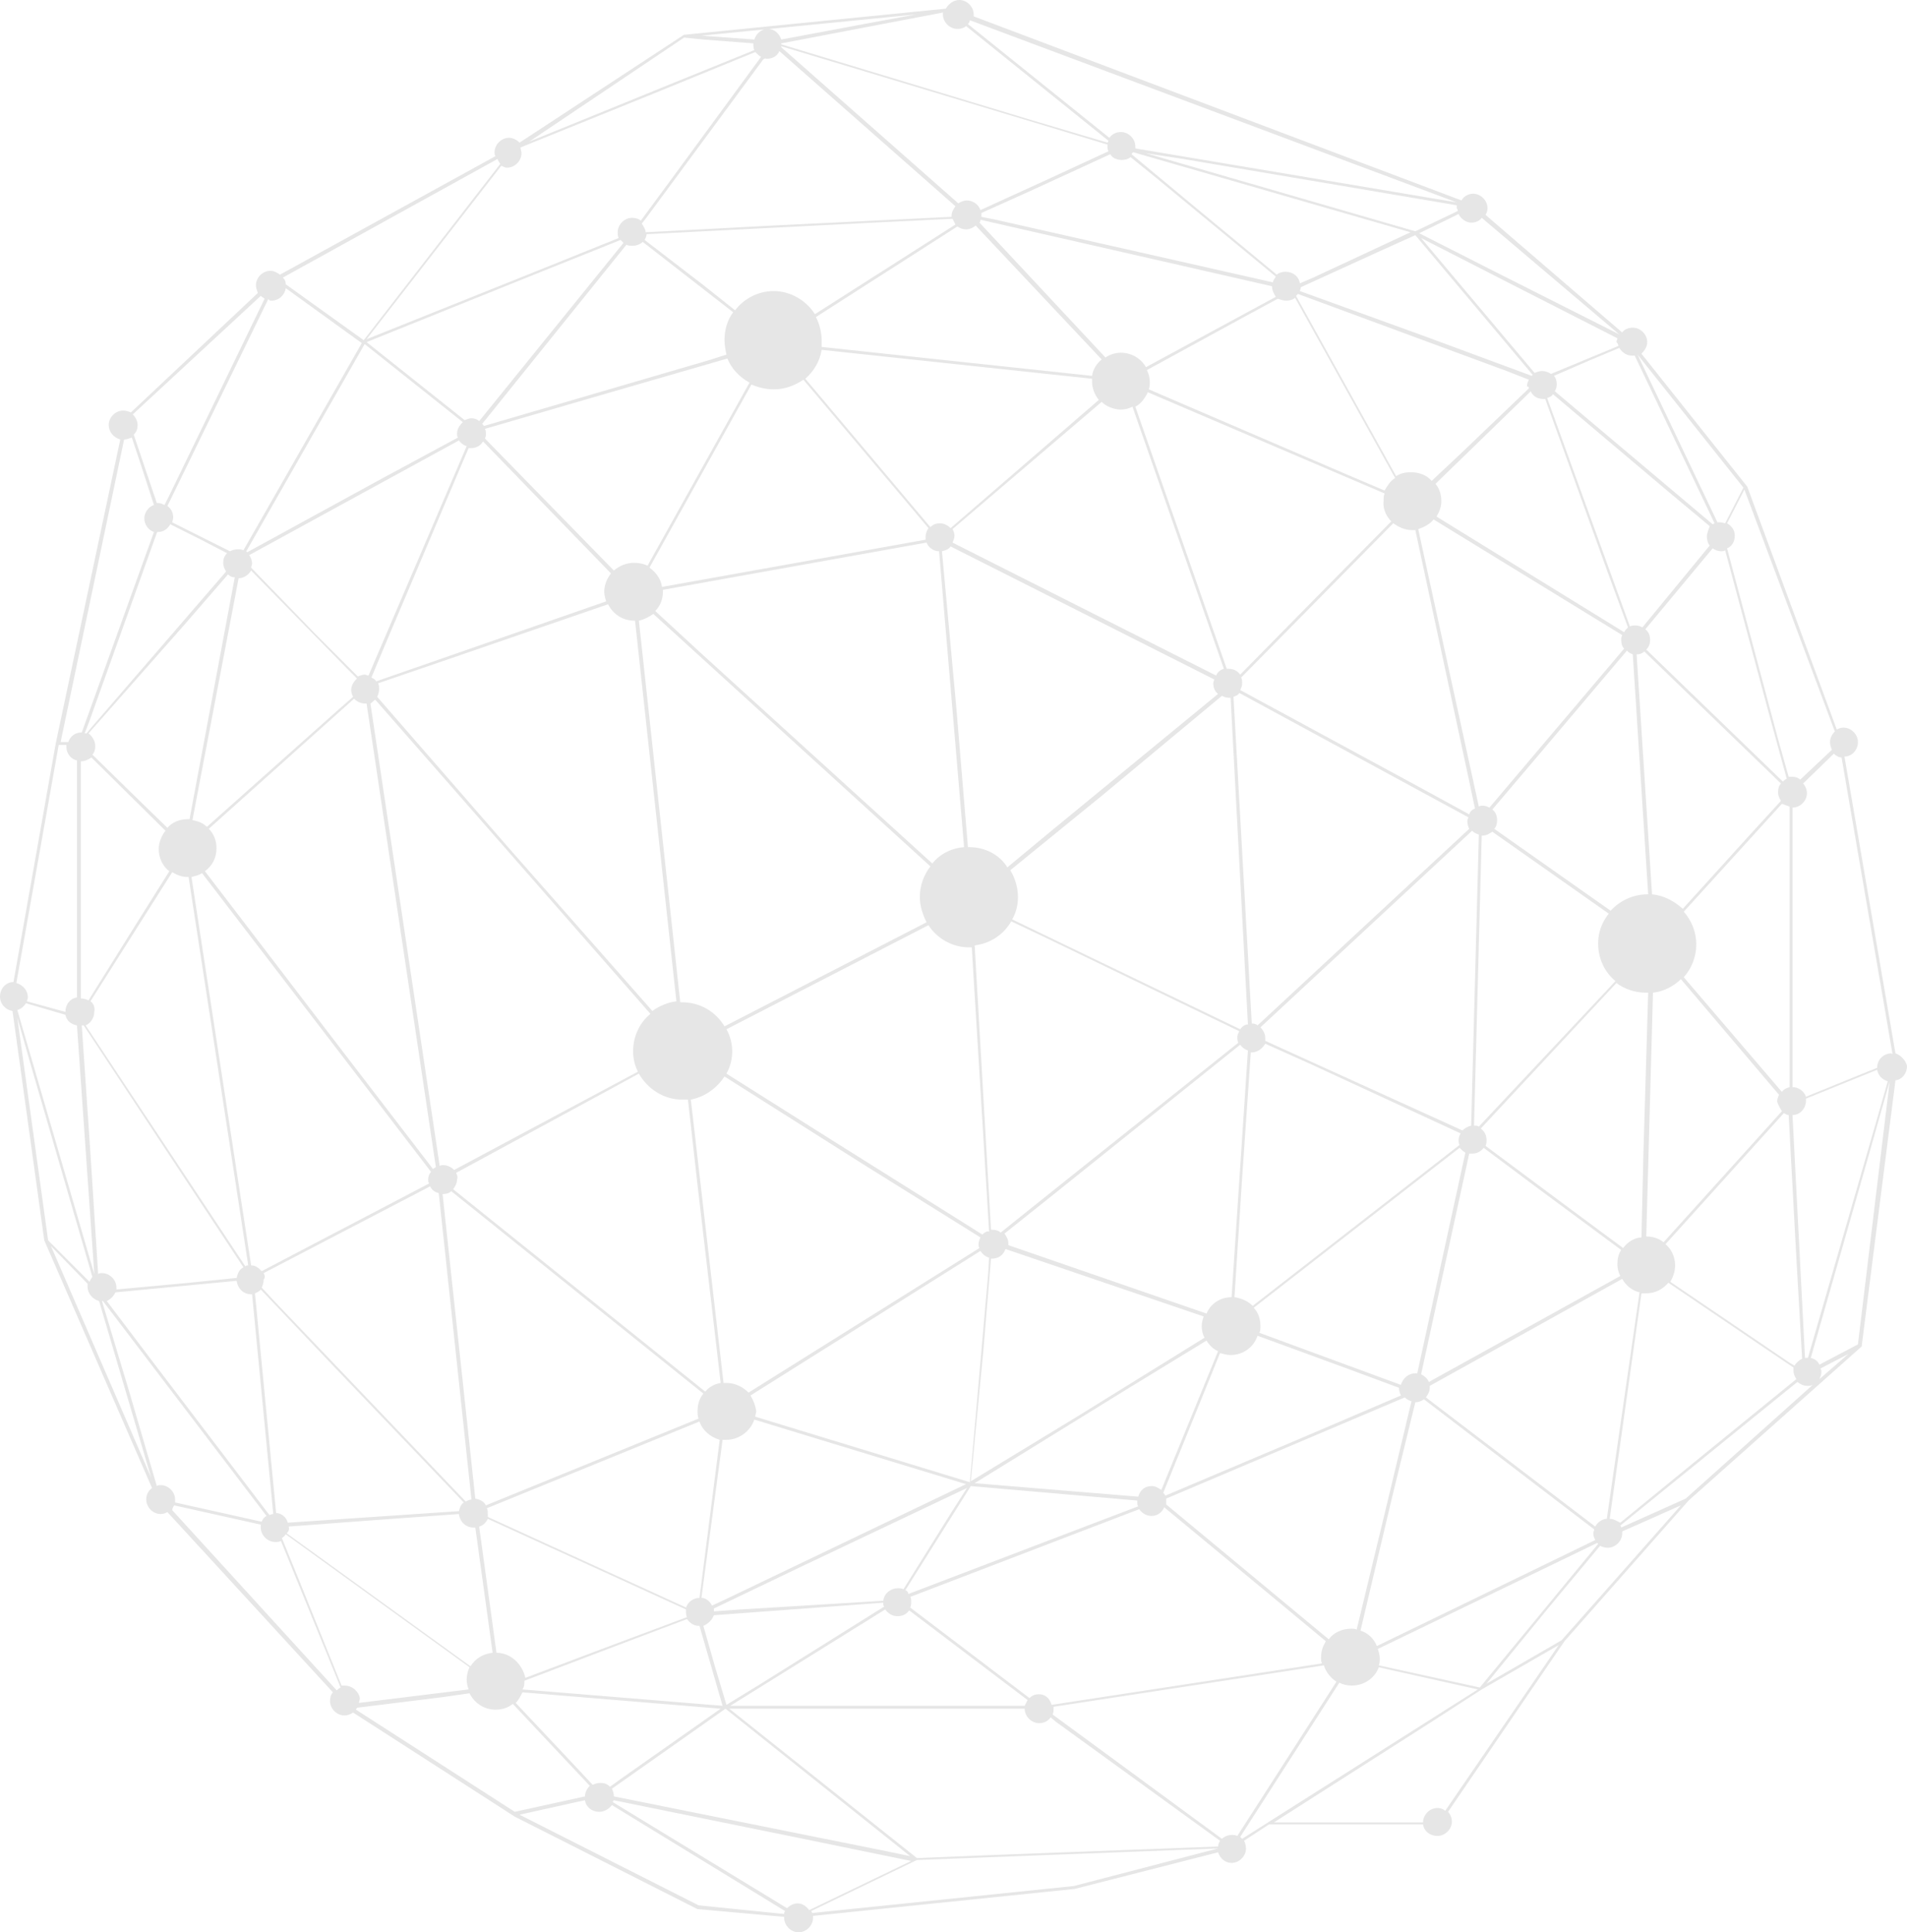 <svg width="386" height="391" viewBox="0 0 386 391" fill="none" xmlns="http://www.w3.org/2000/svg">
<path d="M383.663 213.149L373.341 153.085C374.899 153.085 376.068 151.72 376.068 150.16C376.068 148.6 374.704 147.234 373.146 147.234C372.562 147.234 372.173 147.429 371.783 147.624L353.671 98.481L332.248 71.57C332.832 70.984 333.417 70.204 333.417 69.229C333.417 67.669 332.053 66.304 330.495 66.304C329.522 66.304 328.743 66.694 328.353 67.279L300.698 43.488C300.893 43.098 301.088 42.708 301.088 42.123C301.088 40.563 299.725 39.197 298.167 39.197C297.193 39.197 296.219 39.782 295.829 40.563L197.09 3.315C197.09 3.12 197.09 3.12 197.09 2.925C197.09 1.365 195.727 0 194.169 0C193 0 192.026 0.78 191.442 1.755L138.664 7.02C138.664 7.02 138.664 7.02 138.469 7.02L105.166 28.862C104.582 28.277 103.803 27.887 103.024 27.887C101.466 27.887 100.103 29.252 100.103 30.812C100.103 31.007 100.103 31.397 100.298 31.592L56.673 55.578C56.089 55.188 55.505 54.798 54.725 54.798C53.167 54.798 51.804 56.164 51.804 57.724C51.804 58.309 51.999 58.699 52.194 59.284L26.486 83.465C26.097 83.27 25.513 83.075 24.928 83.075C23.37 83.075 22.007 84.44 22.007 86.001C22.007 87.366 22.981 88.536 24.344 88.926L11.296 150.355L2.727 198.718C1.169 198.718 0 200.083 0 201.643C0 203.203 1.169 204.373 2.532 204.568L8.959 250.981L30.771 301.099C29.992 301.684 29.602 302.464 29.602 303.439C29.602 304.999 30.966 306.365 32.524 306.365C33.108 306.365 33.498 306.17 33.887 305.975L67.385 342.442C66.995 342.832 66.8 343.417 66.8 344.197C66.8 345.757 68.163 347.122 69.722 347.122C70.306 347.122 70.89 346.927 71.474 346.537L104.193 367.598L141.196 386.32C141.196 386.32 141.196 386.32 141.391 386.32L158.723 387.88V388.075C158.723 389.635 160.087 391 161.645 391C163.203 391 164.566 389.635 164.566 388.075C164.566 387.88 164.566 387.88 164.566 387.685L217.539 382.224L246.557 374.814C246.947 375.984 247.92 376.959 249.284 376.959C250.842 376.959 252.205 375.594 252.205 374.034C252.205 373.449 252.01 372.864 251.815 372.474L256.879 369.159H288.039C288.234 370.524 289.403 371.499 290.961 371.499C292.519 371.499 293.882 370.134 293.882 368.574C293.882 367.793 293.492 367.013 293.103 366.623L316.668 332.106L341.791 303.634L376.847 272.432C376.847 272.432 376.847 272.432 376.847 272.237L383.663 218.609C385.026 218.414 386 217.244 386 215.684C385.805 214.709 384.831 213.539 383.663 213.149ZM161.45 385.15C160.671 385.15 159.892 385.54 159.308 386.125L124.058 364.673C124.058 364.478 124.057 364.478 124.252 364.283L160.671 371.694L184.431 376.569L163.787 386.515C163.203 385.735 162.424 385.15 161.45 385.15ZM69.722 341.077C69.527 341.077 69.332 341.077 69.137 341.077L60.958 320.796L57.062 311.24C57.257 311.045 57.647 310.85 57.842 310.46L95.039 337.372C94.65 338.152 94.455 339.127 94.455 339.907C94.455 340.492 94.65 341.272 94.845 341.857L72.643 344.587C72.643 344.392 72.838 344.002 72.838 343.612C72.643 342.442 71.474 341.077 69.722 341.077ZM19.086 257.806L3.506 204.373C4.285 204.178 4.869 203.593 5.258 203.008L13.243 205.348C13.438 206.518 14.412 207.298 15.58 207.493L19.086 257.806ZM54.92 60.844C56.478 60.844 57.647 59.674 57.842 58.309L73.227 69.424L49.272 111.352C48.883 111.157 48.493 111.157 48.104 111.157C47.52 111.157 46.935 111.352 46.546 111.547L40.703 108.622L34.861 105.697C34.861 105.502 35.056 105.112 35.056 104.722C35.056 103.747 34.666 102.967 33.887 102.382L38.366 93.216L54.336 60.454C54.336 60.649 54.531 60.844 54.92 60.844ZM224.16 29.252V29.447C224.16 29.837 224.16 30.227 224.355 30.617L211.696 36.467L198.453 42.513C198.064 41.343 196.895 40.563 195.727 40.563C195.142 40.563 194.558 40.758 193.974 41.148L158.139 9.556C158.139 9.556 158.139 9.556 158.139 9.361L224.16 29.252ZM330.301 71.96C330.495 71.96 330.69 71.96 330.885 71.96L347.049 105.892C346.855 105.892 346.855 106.087 346.66 106.087L314.72 79.175C314.915 78.785 315.11 78.395 315.11 77.81C315.11 77.03 314.915 76.445 314.526 76.055L321.732 72.935L327.769 70.4C328.353 71.375 329.327 71.96 330.301 71.96ZM362.24 163.225V219.974C361.656 220.169 361.072 220.364 360.682 220.949L340.817 197.743C342.375 195.988 343.349 193.647 343.349 191.112C343.349 188.577 342.375 186.237 340.817 184.482L360.682 162.64C361.266 162.835 361.656 163.03 362.24 163.225ZM363.214 276.333L362.24 275.748L338.091 259.367C338.675 258.392 339.065 257.221 339.065 256.051C339.065 254.296 338.286 252.736 337.117 251.761L361.072 225.239C361.461 225.434 361.656 225.629 362.045 225.629L363.603 254.491L364.772 274.968C364.188 275.163 363.603 275.748 363.214 276.333ZM325.237 307.34C324.263 307.34 323.29 308.12 322.9 308.9L288.624 282.768C289.013 282.183 289.403 281.598 289.403 280.818C289.403 280.623 289.403 280.623 289.403 280.428L302.062 273.407L328.353 258.782C329.132 260.147 330.301 261.122 331.859 261.512L325.237 307.34ZM124.252 363.503C124.252 362.918 124.058 362.333 123.863 361.943L146.844 345.757L184.236 375.594L178.588 374.424L124.252 363.503ZM55.894 306.17L51.609 261.707C51.999 261.512 52.583 261.317 52.778 260.927L67.969 276.918L93.871 304.024C93.287 304.414 93.092 304.999 92.897 305.78L58.231 308.12C58.036 307.145 57.063 306.17 55.894 306.17ZM18.307 202.618L34.861 176.486C35.834 177.071 36.808 177.461 37.977 177.461H38.172L50.246 256.051C50.051 256.051 49.857 256.051 49.662 256.246L17.333 207.493C18.307 207.103 19.086 205.933 19.086 204.763C19.28 203.788 18.891 203.008 18.307 202.618ZM176.835 45.048L192.805 44.268C193 44.658 193.195 45.048 193.389 45.438L164.956 63.574C163.203 60.844 160.087 58.894 156.581 58.894C153.465 58.894 150.544 60.454 148.791 62.794L142.17 57.529L130.484 48.558C130.679 48.168 130.874 47.778 130.874 47.388L176.835 45.048ZM227.082 32.372C227.666 32.372 228.445 32.177 228.834 31.787L233.898 35.882L258.242 55.969C258.047 56.359 257.658 56.749 257.658 57.139L201.569 44.463L198.648 43.878C198.648 43.683 198.648 43.683 198.648 43.488C198.648 43.293 198.648 43.293 198.648 43.098L208.191 38.807L224.745 31.202C225.134 31.982 226.108 32.372 227.082 32.372ZM360.682 224.849L336.728 251.371C335.754 250.591 334.585 250.201 333.222 250.201L334.585 200.863C336.728 200.668 338.87 199.498 340.233 198.133L360.098 221.534C359.903 221.924 359.708 222.509 359.708 222.899C359.903 223.484 360.293 224.264 360.682 224.849ZM286.481 277.893C285.118 277.893 283.95 278.868 283.56 280.233L254.931 269.702C255.126 269.312 255.126 268.727 255.126 268.337C255.126 266.972 254.737 265.607 253.763 264.632L295.44 232.26C295.829 232.65 296.219 233.04 296.608 233.235L286.871 277.893C286.871 277.893 286.676 277.893 286.481 277.893ZM149.96 325.671L144.507 326.061C144.507 325.866 144.507 325.671 144.507 325.476L162.424 316.895L195.727 301.099L192.61 305.975L182.873 321.576C182.483 321.381 182.094 321.381 181.704 321.381C180.341 321.381 178.978 322.356 178.783 323.916L149.96 325.671ZM53.362 257.611L87.055 240.06C87.444 240.84 88.028 241.23 88.807 241.425L95.429 303.439C95.039 303.439 94.65 303.634 94.26 303.829L55.505 263.267L52.973 260.537C53.167 260.147 53.362 259.562 53.362 258.977C53.752 258.392 53.557 258.001 53.362 257.611ZM43.819 171.611C43.819 170.051 43.235 168.686 42.261 167.711L71.669 141.384C72.253 141.969 73.032 142.359 73.811 142.359C74.006 142.359 74.006 142.359 74.201 142.359L88.223 236.16C88.028 236.355 87.834 236.355 87.639 236.55L69.527 212.954L41.482 176.291C43.04 175.121 43.819 173.561 43.819 171.611ZM193.779 45.828C194.363 46.218 194.948 46.413 195.532 46.413C196.311 46.413 197.09 46.023 197.479 45.633L222.992 72.74C222.018 73.52 221.239 74.69 221.044 76.055L166.319 70.204C166.319 69.814 166.319 69.424 166.319 69.034C166.319 67.279 165.929 65.719 165.15 64.159L193.779 45.828ZM260.384 60.844C260.969 60.844 261.748 60.649 262.137 60.259L282.392 96.726C281.418 97.311 280.833 98.286 280.249 99.261L272.459 95.946L232.535 78.785C232.73 78.2 232.73 77.81 232.73 77.225C232.73 76.445 232.535 75.665 232.145 74.885L251.426 64.354L258.632 60.454C259.216 60.649 259.8 60.844 260.384 60.844ZM330.495 132.413L333.611 180.972H333.417C330.495 180.972 327.769 182.337 326.016 184.287L302.451 167.711C302.841 167.321 303.035 166.736 303.035 165.956C303.035 164.981 302.646 164.2 302.062 163.81L309.852 154.645L329.327 131.633C329.522 132.023 330.106 132.218 330.495 132.413ZM235.067 301.489C234.482 301.099 233.898 300.709 233.119 300.709C231.756 300.709 230.782 301.489 230.393 302.854L197.285 300.124L228.25 281.013L244.22 271.262C244.804 272.237 245.583 273.017 246.557 273.407L235.067 301.489ZM285.702 107.257C285.897 107.257 286.287 107.257 286.481 107.257L297.193 157.18L298.556 163.615C297.972 163.81 297.582 164.2 297.387 164.786L286.676 158.935L251.036 139.629C251.231 139.239 251.426 138.849 251.426 138.264C251.426 137.874 251.426 137.484 251.231 137.094L282.002 105.892C283.17 106.672 284.339 107.257 285.702 107.257ZM253.373 207.103L249.673 140.994C250.257 140.799 250.647 140.604 250.842 140.214L297.193 165.371C297.193 165.566 296.998 165.956 296.998 166.151C296.998 166.736 297.193 167.321 297.387 167.711L254.542 207.493C254.347 207.298 253.958 207.103 253.373 207.103ZM249.284 262.487C246.946 262.487 244.999 263.852 244.22 265.802L204.101 251.956C204.101 251.761 204.101 251.761 204.101 251.566C204.101 250.786 203.711 250.201 203.322 249.616L213.839 241.23L251.036 211.393C251.426 211.979 252.01 212.369 252.594 212.564L249.284 262.487ZM147.038 279.843C146.844 279.843 146.649 279.843 146.454 279.843L139.832 222.509C142.754 221.924 145.091 220.169 146.649 217.829L174.693 235.575L198.453 250.396C198.258 250.786 198.064 251.371 198.064 251.761C198.064 251.956 198.064 252.346 198.258 252.541L151.518 281.793C150.349 280.623 148.791 279.843 147.038 279.843ZM222.992 81.32C223.966 82.295 225.524 82.88 226.887 82.88C227.666 82.88 228.445 82.685 229.224 82.295L247.726 135.339C246.947 135.534 246.362 136.119 246.167 136.704L192.805 109.792C193 109.402 193.195 108.817 193.195 108.427C193.195 107.842 193 107.452 192.805 107.062L222.992 81.32ZM196.116 171.416H195.921L193.584 143.334L190.663 111.547C191.442 111.352 192.026 111.157 192.416 110.572L245.778 137.484C245.778 137.679 245.583 137.874 245.583 138.264C245.583 139.239 245.973 140.019 246.557 140.409L211.891 168.881L203.906 175.511C202.348 172.976 199.427 171.416 196.116 171.416ZM190.079 111.547L195.142 171.416C192.61 171.611 190.273 172.781 188.715 174.731L142.364 132.608L132.627 123.638C133.6 122.663 134.185 121.298 134.185 119.738C134.185 119.543 134.185 119.543 134.185 119.348L187.547 109.792C187.936 110.767 188.91 111.547 190.079 111.547ZM132.237 124.223L188.326 175.316C186.963 177.071 186.184 179.216 186.184 181.557C186.184 183.312 186.768 185.067 187.547 186.627L146.649 207.688C144.896 204.763 141.78 202.813 138.08 202.813C137.885 202.813 137.69 202.813 137.69 202.813L129.316 125.588C130.29 125.393 131.458 124.808 132.237 124.223ZM198.843 249.811L168.072 230.505L147.038 217.244C147.817 215.879 148.207 214.319 148.207 212.759C148.207 211.198 147.817 209.638 147.038 208.273L187.936 187.212C189.689 189.942 192.805 191.697 196.116 191.697C196.311 191.697 196.506 191.697 196.7 191.697L200.206 249.226C199.816 249.031 199.232 249.421 198.843 249.811ZM197.285 191.307C200.401 190.917 203.127 189.162 204.685 186.432L212.086 189.942L250.842 208.663C250.647 209.053 250.452 209.443 250.452 209.833C250.452 210.223 250.452 210.613 250.647 211.003L211.307 242.4L202.543 249.421C202.153 249.031 201.569 248.836 200.79 248.836C200.79 248.836 200.79 248.836 200.595 248.836L197.285 191.307ZM251.036 208.273L204.88 186.042C205.659 184.677 206.048 183.117 206.048 181.557C206.048 179.606 205.464 177.656 204.49 176.096L223.187 160.885L247.336 140.799C247.725 140.994 248.115 141.189 248.699 141.189C248.894 141.189 248.894 141.189 249.089 141.189L252.594 207.298C252.01 207.298 251.426 207.688 251.036 208.273ZM281.613 105.502L264.28 123.053L251.036 136.509C250.452 135.729 249.673 135.339 248.699 135.339C248.505 135.339 248.505 135.339 248.31 135.339L229.808 82.295C230.977 81.71 231.756 80.54 232.34 79.37L280.249 99.846C280.054 100.431 280.054 100.821 280.054 101.406C279.86 102.967 280.639 104.527 281.613 105.502ZM222.408 80.93L192.416 106.867C191.831 106.282 191.052 105.892 190.273 105.892C189.494 105.892 188.91 106.087 188.326 106.672L163.008 76.64C164.761 75.08 165.929 73.13 166.319 70.79L221.044 76.64C221.044 76.835 221.044 77.03 221.044 77.225C221.044 78.59 221.629 79.955 222.408 80.93ZM156.581 78.785C158.918 78.785 160.866 78.005 162.619 76.835L187.936 106.867C187.547 107.452 187.352 108.037 187.352 108.622C187.352 108.817 187.352 109.012 187.352 109.207L133.99 118.763C133.795 117.202 132.821 115.837 131.458 114.862L152.102 77.81C153.465 78.395 155.023 78.785 156.581 78.785ZM128.342 125.588H128.537L136.911 202.618C135.158 202.813 133.406 203.593 132.042 204.568L102.829 171.416L76.343 140.994C76.538 140.604 76.733 140.019 76.733 139.434C76.733 139.044 76.733 138.654 76.538 138.264L91.339 133.193L123.084 122.273C124.058 124.223 126.005 125.588 128.342 125.588ZM75.954 141.579L131.653 205.153C129.511 206.908 128.147 209.638 128.147 212.759C128.147 214.319 128.537 215.684 129.121 216.854L91.923 236.745C91.339 236.16 90.56 235.77 89.781 235.77C89.391 235.77 89.197 235.77 89.002 235.965L74.98 142.359C75.369 142.164 75.564 141.774 75.954 141.579ZM92.313 237.33L122.889 220.754L129.316 217.244C131.069 220.364 134.379 222.509 138.08 222.509C138.469 222.509 138.859 222.509 139.248 222.509L141.196 239.865L145.87 279.843C144.701 280.038 143.533 280.623 142.754 281.598L91.728 240.645C92.118 240.06 92.508 239.475 92.508 238.695C92.702 238.11 92.508 237.72 92.313 237.33ZM151.907 282.378L198.453 253.126C198.843 253.711 199.427 254.296 200.206 254.491L200.011 257.806L196.311 299.929L152.881 286.668C152.881 286.278 153.076 285.888 153.076 285.498C152.881 284.328 152.491 283.353 151.907 282.378ZM199.037 273.407L200.595 254.686H200.79C202.153 254.686 203.127 253.906 203.517 252.736L233.898 263.072L243.636 266.387C243.441 266.972 243.246 267.557 243.246 268.337C243.246 269.117 243.441 270.092 243.83 270.677L218.318 286.473L196.506 299.734L199.037 273.407ZM249.868 262.487L251.426 238.305L253.179 212.954H253.373C254.542 212.954 255.516 212.174 256.1 211.198L265.253 215.294L295.635 229.335C295.44 229.725 295.245 230.115 295.245 230.7C295.245 231.09 295.245 231.48 295.44 231.675L253.568 264.242C252.594 263.267 251.231 262.682 249.868 262.487ZM256.1 210.613C256.1 210.418 256.1 210.223 256.1 210.028C256.1 209.248 255.71 208.468 255.126 207.883L297.972 168.101C298.361 168.491 298.751 168.686 299.335 168.881L297.777 227.775C296.998 227.97 296.414 228.36 296.024 228.75L256.1 210.613ZM298.361 227.775L299.919 169.076H300.114C300.893 169.076 301.477 168.686 302.062 168.296L325.627 184.872C324.263 186.627 323.484 188.577 323.484 190.917C323.484 194.037 324.848 196.768 326.99 198.523L299.335 227.97C299.14 227.775 298.751 227.775 298.361 227.775ZM328.743 131.243L326.6 133.779L301.477 163.42C301.088 163.225 300.698 163.03 300.114 163.03C299.919 163.03 299.53 163.03 299.335 163.225L287.066 107.062C288.234 106.672 289.403 106.087 290.182 105.112L328.353 128.513C328.158 128.903 328.158 129.098 328.158 129.488C328.158 130.268 328.353 130.853 328.743 131.243ZM258.242 60.064L231.951 74.3C230.977 72.545 229.029 71.375 226.887 71.375C225.718 71.375 224.55 71.765 223.771 72.35L206.827 54.214L198.258 45.048C198.453 44.853 198.453 44.658 198.453 44.463L257.463 57.919C257.463 58.699 257.853 59.479 258.242 60.064ZM151.712 77.42L131.069 114.472C130.29 114.082 129.316 113.887 128.342 113.887C126.784 113.887 125.421 114.472 124.252 115.447L98.155 88.731C98.35 88.341 98.35 88.146 98.35 87.756C98.35 87.366 98.35 87.171 98.155 86.781L122.305 79.76L147.233 72.545C148.012 74.495 149.57 76.25 151.712 77.42ZM95.429 90.681C96.403 90.681 97.376 90.096 97.766 89.316L123.668 116.032C122.889 117.007 122.305 118.373 122.305 119.738C122.305 120.323 122.499 121.103 122.694 121.688L76.148 137.874C75.954 137.484 75.564 137.289 75.175 137.094L78.291 129.683L94.845 90.681C95.234 90.681 95.234 90.681 95.429 90.681ZM89.586 241.62C90.365 241.62 90.95 241.425 91.339 241.035L142.364 281.988C141.585 282.963 141.196 284.133 141.196 285.498C141.196 286.083 141.196 286.473 141.391 287.058L98.35 304.609C97.961 303.829 97.182 303.439 96.208 303.244L89.586 241.62ZM98.545 305.194L141.585 287.643C142.17 289.398 143.728 290.764 145.675 291.349L141.585 323.331C140.417 323.331 139.248 324.111 138.859 325.281L98.74 306.95C98.74 306.755 98.74 306.56 98.74 306.365C98.74 305.975 98.74 305.585 98.545 305.194ZM146.259 291.349C146.454 291.349 146.844 291.349 147.038 291.349C149.57 291.349 151.907 289.594 152.686 287.253L168.656 292.129L195.532 300.319L146.649 323.721L144.117 324.891C143.728 324.111 142.949 323.331 141.975 323.331L146.259 291.349ZM183.262 321.771L196.506 300.709L230.198 303.634V303.829C230.198 304.219 230.198 304.609 230.393 304.804L212.475 311.63L183.847 322.551C183.847 322.161 183.652 321.966 183.262 321.771ZM235.456 302.074L244.025 281.013L246.946 273.797C247.725 273.992 248.31 274.188 249.089 274.188C251.621 274.188 253.763 272.627 254.542 270.287L272.654 276.918L283.171 280.818C283.171 281.403 283.365 281.988 283.56 282.378L263.5 290.959L235.846 302.659C235.846 302.464 235.651 302.269 235.456 302.074ZM287.65 278.088L297.387 233.43C297.582 233.43 297.777 233.43 297.972 233.43C298.945 233.43 299.725 233.04 300.309 232.26L311.799 240.84L328.158 252.931C327.574 253.711 327.379 254.881 327.379 255.856C327.379 256.636 327.574 257.416 327.964 258.197L309.657 268.337L289.208 279.648C289.013 279.063 288.429 278.478 287.65 278.088ZM328.548 252.541L320.368 246.496L300.698 231.87C300.893 231.48 300.893 231.09 300.893 230.7C300.893 229.725 300.503 228.945 299.724 228.36L327.185 198.913C328.743 200.083 330.885 200.863 333.027 200.863C333.222 200.863 333.417 200.863 333.611 200.863L332.638 233.625L332.248 250.396C331.08 250.396 329.522 251.176 328.548 252.541ZM334.391 180.972L331.274 132.413C331.859 132.413 332.443 132.218 332.832 131.828L360.487 158.545C360.098 158.935 359.903 159.52 359.903 160.3C359.903 160.885 360.098 161.47 360.487 162.055L354.06 169.076L340.623 183.897C338.87 182.337 336.728 181.167 334.391 180.972ZM328.743 127.928L290.766 104.527C291.35 103.552 291.74 102.577 291.74 101.406C291.74 100.041 291.35 98.871 290.571 97.896L296.803 91.851L309.852 79.175C310.241 80.15 311.215 80.735 312.383 80.735C312.578 80.735 312.578 80.735 312.773 80.735L325.432 115.837L329.522 126.953C329.132 127.343 328.937 127.538 328.743 127.928ZM309.462 78.59L296.219 91.266L289.792 97.311C288.818 96.141 287.26 95.556 285.508 95.556C284.534 95.556 283.56 95.751 282.586 96.336L262.332 59.869C262.527 59.674 262.527 59.674 262.721 59.479L304.983 75.08L309.462 76.835C309.267 77.225 309.073 77.615 309.073 78.2C309.462 78.2 309.462 78.395 309.462 78.59ZM128.147 49.728C128.926 49.728 129.705 49.338 130.095 48.948L148.402 63.184C147.233 64.744 146.649 66.694 146.649 68.839C146.649 69.814 146.844 70.79 147.038 71.765L143.338 72.935L97.961 86.195C97.766 86.001 97.766 85.805 97.571 85.805L126.784 49.533C127.174 49.728 127.563 49.728 128.147 49.728ZM94.455 90.291L74.59 136.704C74.395 136.704 74.006 136.509 73.811 136.509C73.422 136.509 72.838 136.704 72.448 136.899L63.684 128.123L50.831 114.862C50.831 114.667 51.025 114.277 51.025 114.082C51.025 113.497 50.831 112.912 50.441 112.327L92.897 89.121C93.287 89.706 93.871 90.096 94.455 90.291ZM48.299 117.007C49.272 117.007 50.246 116.422 50.831 115.447L70.111 135.144L72.253 137.289C71.669 137.874 71.085 138.654 71.085 139.629C71.085 140.214 71.279 140.604 71.474 140.994L68.358 143.724L41.872 167.321C41.093 166.541 40.119 166.151 38.951 165.956L48.299 117.007ZM40.703 190.137L38.756 177.461C39.535 177.266 40.314 177.071 40.898 176.681L53.752 193.452L87.249 237.135C86.86 237.525 86.665 238.11 86.665 238.695C86.665 238.89 86.665 239.28 86.86 239.475L52.973 257.221C52.389 256.636 51.804 256.051 50.831 256.051L40.703 190.137ZM58.426 308.9L74.006 307.73L92.897 306.365C93.092 307.925 94.26 309.095 95.818 309.095C96.013 309.095 96.013 309.095 96.208 309.095L99.713 334.446C97.766 334.641 96.208 335.616 95.234 337.177L58.036 310.265C58.426 309.875 58.621 309.485 58.426 308.9ZM100.492 334.446L96.987 308.9C97.766 308.705 98.35 308.12 98.74 307.34L138.859 325.671C138.859 325.866 138.859 325.866 138.859 326.061C138.859 326.451 138.859 326.841 139.053 327.231L122.889 333.276L106.335 339.517C105.751 336.787 103.414 334.446 100.492 334.446ZM106.14 340.102L121.526 334.251L139.053 327.621C139.638 328.401 140.417 328.986 141.391 328.986H141.585L146.259 345.172L105.751 341.857C106.14 341.272 106.14 340.882 106.14 340.102ZM144.701 337.177L142.364 328.986C143.338 328.596 144.117 327.816 144.507 326.841L178.783 324.306C178.783 324.696 178.783 324.891 178.978 325.086L154.049 340.687L147.038 344.977L144.701 337.177ZM179.173 325.671C179.757 326.451 180.536 327.036 181.704 327.036C182.678 327.036 183.457 326.646 184.041 325.866L207.996 344.002C207.801 344.392 207.606 344.782 207.412 345.172H147.817L179.173 325.671ZM210.333 342.832C209.554 342.832 208.97 343.027 208.385 343.612L184.236 325.281C184.431 324.891 184.431 324.501 184.431 324.111C184.431 323.721 184.431 323.331 184.236 323.136L230.587 305.389C231.172 306.17 231.951 306.755 233.119 306.755C234.288 306.755 235.261 305.975 235.651 304.999L259.216 324.501L268.369 332.106C267.785 333.081 267.396 334.056 267.396 335.421C267.396 335.811 267.396 336.201 267.59 336.592L212.865 344.977C212.475 343.612 211.501 342.832 210.333 342.832ZM273.433 329.571C271.68 329.571 269.927 330.351 268.954 331.716L236.04 304.414C236.04 304.219 236.04 304.024 236.04 303.829C236.04 303.634 236.04 303.439 236.04 303.244L284.339 282.768C284.729 283.158 285.118 283.353 285.702 283.548L280.249 306.365L274.601 329.766C274.407 329.571 273.822 329.571 273.433 329.571ZM360.877 158.155L333.222 131.438C333.806 130.853 334.001 130.268 334.001 129.488C334.001 128.513 333.611 127.733 333.027 127.343L346.66 110.962C347.244 111.352 347.828 111.547 348.413 111.547C348.607 111.547 348.997 111.547 349.192 111.352L357.761 143.334L361.656 157.57C361.266 157.765 361.072 157.96 360.877 158.155ZM345.491 108.622C345.491 109.207 345.686 109.987 346.076 110.377L332.443 126.953C332.053 126.758 331.664 126.563 331.08 126.563C330.69 126.563 330.301 126.563 329.911 126.758L313.162 80.54C313.747 80.345 314.136 80.15 314.331 79.76L337.896 99.651L346.076 106.477C345.881 107.062 345.491 107.842 345.491 108.622ZM327.574 70.01L313.941 75.665C313.357 75.275 312.773 75.08 312.189 75.08C311.604 75.08 311.02 75.275 310.631 75.47L287.65 48.168L305.957 57.529L327.379 68.449C327.379 68.644 327.185 69.034 327.185 69.229C327.379 69.424 327.574 69.62 327.574 70.01ZM310.241 75.86L310.046 76.055L288.429 68.059L263.111 58.894C263.111 58.699 263.306 58.504 263.306 58.114L278.691 51.093L286.481 47.583L310.241 75.86ZM265.838 56.164L263.111 57.334C262.916 55.969 261.748 54.993 260.19 54.993C259.605 54.993 258.826 55.188 258.437 55.578L240.52 40.758L229.029 31.202C229.224 31.007 229.224 30.812 229.419 30.812L285.508 46.998L265.838 56.164ZM155.218 11.896C156.386 11.896 157.36 11.311 157.75 10.336L193.389 41.733C193 42.318 192.61 42.903 192.61 43.683C192.61 43.683 192.61 43.683 192.61 43.878L156.581 45.633L130.679 46.998C130.679 46.413 130.29 45.828 129.9 45.243L130.679 44.268L154.439 12.091C154.828 11.701 155.023 11.896 155.218 11.896ZM126.2 49.143L96.987 85.221C96.597 84.83 96.013 84.635 95.429 84.635C95.039 84.635 94.455 84.83 94.066 85.025L74.201 69.229L110.035 54.798L125.616 48.558C125.81 48.753 126.005 48.948 126.2 49.143ZM93.676 85.415C93.092 86.001 92.508 86.781 92.508 87.756C92.508 87.951 92.508 88.341 92.702 88.536L77.512 96.726L50.051 111.742L49.857 111.547L73.811 69.62L93.676 85.415ZM31.939 107.647C33.108 107.647 33.887 107.062 34.471 106.087L40.314 109.012L45.962 111.937C45.377 112.522 45.183 113.107 45.183 113.887C45.183 114.472 45.377 115.057 45.767 115.642L18.307 147.429L17.528 148.404C17.333 148.404 17.333 148.404 17.138 148.404L18.112 145.869L31.745 107.842C31.745 107.647 31.939 107.647 31.939 107.647ZM37.198 126.563L46.156 116.227C46.546 116.617 46.935 116.812 47.52 116.812L38.366 165.761C38.172 165.761 38.172 165.761 37.977 165.761C36.419 165.761 34.861 166.346 33.887 167.516L27.071 160.885L18.696 152.695C19.086 152.305 19.28 151.72 19.28 150.94C19.28 149.965 18.696 148.99 17.917 148.404L37.198 126.563ZM16.359 154.06C17.138 154.06 17.917 153.67 18.502 153.28L33.498 168.101C32.718 169.076 32.134 170.441 32.134 171.806C32.134 173.561 32.913 175.316 34.276 176.291L27.655 186.822L17.917 202.423C17.528 202.228 16.944 202.033 16.359 202.033V154.06ZM18.307 233.43L16.554 207.493C16.749 207.493 16.749 207.493 16.944 207.493L49.272 256.441C48.493 256.831 48.104 257.611 47.909 258.587L38.366 259.562L23.565 260.927C23.565 260.732 23.565 260.537 23.565 260.537C23.565 258.977 22.202 257.611 20.644 257.611C20.449 257.611 20.059 257.611 19.865 257.806L18.307 233.43ZM23.37 261.512L47.909 259.172C48.104 260.732 49.272 261.902 50.831 261.902H51.025L55.31 306.365C54.92 306.365 54.725 306.56 54.531 306.56L30.771 275.358L21.618 263.267C22.397 262.877 22.981 262.292 23.37 261.512ZM105.751 342.442L145.87 345.757L125.616 359.993L123.473 361.553C122.889 360.968 122.305 360.773 121.526 360.773C120.941 360.773 120.357 360.968 119.968 361.163L114.125 354.923L104.387 344.587C104.972 344.002 105.361 343.222 105.751 342.442ZM147.623 345.757H207.412C207.412 347.317 208.775 348.682 210.333 348.682C211.307 348.682 212.086 348.292 212.67 347.512L213.839 348.487L246.946 372.474C246.752 372.864 246.557 373.254 246.557 373.644L200.011 375.399L185.599 375.984L147.623 345.757ZM249.284 371.304C248.505 371.304 247.725 371.694 247.336 372.084L213.06 346.927C213.254 346.537 213.254 346.147 213.254 345.757C213.254 345.562 213.254 345.562 213.254 345.367L255.321 338.932L267.98 336.982C268.369 338.347 269.343 339.517 270.512 340.297L250.452 371.499C250.063 371.304 249.673 371.304 249.284 371.304ZM278.886 333.666L323.29 312.215L323.484 312.41L310.631 328.011L299.53 341.467L279.081 336.982C279.275 336.591 279.275 336.006 279.275 335.616C279.275 334.836 279.081 334.251 278.886 333.666ZM278.691 333.081C278.107 331.521 276.744 330.351 275.38 329.961L281.807 302.854L286.481 283.743C287.066 283.743 287.65 283.548 288.234 283.158L322.705 309.485C322.705 309.68 322.511 309.875 322.511 310.265C322.511 310.85 322.705 311.24 322.9 311.63L278.691 333.081ZM325.821 307.34L332.248 261.707C332.638 261.707 332.832 261.707 333.222 261.707C334.975 261.707 336.533 260.927 337.701 259.562L355.813 271.847L363.019 276.723C363.019 276.918 363.019 277.113 363.019 277.308C363.019 277.893 363.214 278.478 363.603 279.063L342.765 296.029L327.964 308.12C327.185 307.73 326.6 307.34 325.821 307.34ZM365.746 274.773C365.551 274.773 365.551 274.773 365.356 274.773L362.824 225.629C364.382 225.629 365.551 224.264 365.551 222.704C365.551 222.509 365.551 222.509 365.551 222.314L379.963 216.464C380.157 217.634 380.936 218.414 382.105 218.804L380.157 225.629L365.94 274.773C365.94 274.773 365.94 274.773 365.746 274.773ZM382.884 213.149C381.326 213.149 379.963 214.319 379.963 216.074L377.041 217.244L365.551 221.924C365.161 220.754 363.993 219.974 362.824 219.974V163.42C364.382 163.42 365.746 162.055 365.746 160.495C365.746 159.715 365.356 158.935 364.967 158.545L371.199 152.5C371.588 152.89 372.173 153.28 372.757 153.28L383.079 213.344C382.884 213.149 382.884 213.149 382.884 213.149ZM371.394 148.014C370.809 148.599 370.42 149.38 370.42 150.16C370.42 150.745 370.615 151.33 370.809 151.72L364.382 157.765C363.993 157.375 363.409 157.18 362.824 157.18C362.63 157.18 362.435 157.18 362.045 157.18L359.903 149.575L349.581 110.962C350.555 110.572 351.139 109.597 351.139 108.427C351.139 107.257 350.555 106.477 349.581 105.892L353.087 99.066L371.394 148.014ZM352.892 98.676L349.192 105.892C348.997 105.892 348.607 105.697 348.218 105.697C348.023 105.697 347.828 105.697 347.634 105.697L331.469 71.765L352.892 98.676ZM327.769 67.669L301.477 54.408L287.26 47.193L293.687 44.073L295.245 43.293C295.635 44.268 296.803 45.048 297.777 45.048C298.751 45.048 299.53 44.658 299.919 44.073L327.769 67.669ZM295.05 42.708L286.481 46.803L231.951 31.007L239.546 32.177L294.856 41.538C294.856 41.733 294.856 41.928 294.856 42.123C295.05 42.318 295.05 42.513 295.05 42.708ZM294.856 40.953L229.808 30.032C229.808 29.837 229.808 29.642 229.808 29.642C229.808 28.082 228.445 26.717 226.887 26.717C225.913 26.717 225.134 27.107 224.55 27.887L195.921 4.875C196.116 4.68 196.311 4.29 196.311 4.095L294.856 40.953ZM193.779 5.85C194.558 5.85 195.142 5.655 195.532 5.265L224.355 28.472C224.355 28.667 224.16 28.862 224.16 28.862L208.385 24.181L158.139 8.971C158.139 8.971 158.139 8.971 158.139 8.776L190.858 2.535C190.858 2.73 190.858 2.73 190.858 2.925C190.858 4.485 192.221 5.85 193.779 5.85ZM185.405 2.925L175.862 4.68L158.139 7.996C157.75 6.825 156.776 5.85 155.413 5.85C154.049 5.85 153.076 6.825 152.686 7.996L141.975 7.215L185.405 2.925ZM138.469 7.605L142.364 7.996L152.491 8.776V8.971C152.491 9.361 152.491 9.751 152.686 10.141L136.327 16.771L107.114 28.667L138.469 7.605ZM133.795 18.331L152.881 10.531C153.27 10.921 153.66 11.311 154.049 11.506L135.743 36.467L129.705 44.658C129.316 44.268 128.537 44.073 127.953 44.073C126.395 44.073 125.031 45.438 125.031 46.998C125.031 47.388 125.031 47.778 125.226 48.168L107.309 55.383L74.201 68.644L101.466 33.542C101.856 33.737 102.245 33.932 102.635 33.932C104.193 33.932 105.556 32.567 105.556 31.007C105.556 30.617 105.361 30.227 105.361 29.837L133.795 18.331ZM101.271 33.152L73.617 68.839L57.842 57.529C57.842 56.944 57.647 56.554 57.257 56.164L100.687 32.177C100.882 32.567 101.077 32.957 101.271 33.152ZM52.778 59.869C52.973 60.064 53.362 60.259 53.557 60.454L34.471 99.846L33.303 102.187C32.913 101.992 32.524 101.797 32.134 101.797C31.939 101.797 31.939 101.797 31.745 101.797L27.071 87.951C27.655 87.366 27.85 86.781 27.85 86.001C27.85 85.221 27.46 84.44 26.876 83.855L52.778 59.869ZM25.123 88.926C25.707 88.926 26.097 88.731 26.681 88.536L28.629 94.386L31.16 102.187C29.992 102.577 29.213 103.747 29.213 104.917C29.213 106.087 29.992 107.257 31.16 107.647L16.554 148.209C15.191 148.209 14.217 148.99 13.827 150.16H12.269L25.123 88.926ZM11.88 150.745H13.438C13.438 150.94 13.438 150.94 13.438 151.135C13.438 152.5 14.412 153.67 15.58 153.865V201.838C14.217 202.033 13.243 203.203 13.243 204.763L5.453 202.618C5.453 202.423 5.648 202.033 5.648 201.838C5.648 200.473 4.674 199.303 3.311 198.913L11.88 150.745ZM3.506 205.933L6.232 215.489L18.696 258.392C18.502 258.587 18.307 258.977 18.112 259.367L12.269 253.516L9.738 250.981L3.506 205.933ZM10.322 252.151L17.723 259.757C17.723 259.952 17.723 260.147 17.723 260.342C17.723 261.707 18.696 262.877 20.059 263.267L30.576 298.954L10.322 252.151ZM26.097 281.403L20.644 263.267C20.644 263.267 20.644 263.267 20.838 263.267L30.187 275.553L53.947 306.755C53.557 306.95 53.167 307.34 52.973 307.925L35.445 304.024C35.445 303.829 35.445 303.634 35.445 303.439C35.445 301.879 34.082 300.514 32.524 300.514C32.329 300.514 31.939 300.514 31.745 300.709L26.097 281.403ZM35.25 304.609L52.778 308.51C52.778 308.705 52.778 308.9 52.778 309.095C52.778 310.655 54.141 312.02 55.699 312.02C56.089 312.02 56.478 312.02 56.868 311.825L68.942 341.467C68.553 341.662 68.358 341.857 68.163 342.052L34.861 305.585C34.861 305.194 35.056 304.999 35.25 304.609ZM72.058 345.952C72.058 345.757 72.253 345.757 72.253 345.562L89.586 343.417L95.039 342.637C96.013 344.587 97.961 345.952 100.298 345.952C101.661 345.952 102.829 345.562 103.803 344.782L109.841 351.217L119.383 361.358C118.799 361.943 118.41 362.723 118.41 363.503L104.193 366.623L72.058 345.952ZM141.391 385.54L105.166 367.208L115.683 364.868L118.41 364.283C118.604 365.648 119.773 366.623 121.331 366.623C122.305 366.623 123.278 366.038 123.863 365.258L158.918 386.71C158.723 386.905 158.723 387.1 158.723 387.295L141.391 385.54ZM217.344 381.639L164.371 387.1C164.371 386.905 164.371 386.905 164.177 386.71L185.599 376.374L246.557 374.034L217.344 381.639ZM251.426 372.084C251.231 371.889 251.231 371.889 251.036 371.694L271.096 340.492C271.875 340.882 272.654 341.077 273.628 341.077C276.159 341.077 278.302 339.517 279.081 337.372L299.14 341.857L251.426 372.084ZM292.519 366.428C292.129 366.038 291.545 365.843 290.961 365.843C289.403 365.843 288.039 367.208 288.039 368.769H257.853L290.571 347.902L299.919 341.857L315.499 332.886L292.519 366.428ZM316.084 331.911L300.893 340.687L313.162 325.671L323.874 312.8C324.263 312.995 324.848 313.19 325.432 313.19C326.99 313.19 328.353 311.825 328.353 310.265C328.353 310.07 328.353 310.07 328.353 309.875L331.469 308.51L340.233 304.609L316.084 331.911ZM341.207 303.244L328.158 309.095C328.158 308.9 328.158 308.9 327.964 308.705L363.798 279.648C364.382 280.038 364.967 280.428 365.746 280.428C366.135 280.428 366.525 280.428 366.914 280.233L341.207 303.244ZM368.277 279.063C368.472 278.673 368.667 278.088 368.667 277.698C368.667 277.503 368.667 277.113 368.472 276.918L374.12 273.992L368.277 279.063ZM376.068 272.042L368.277 276.138C367.888 275.358 367.304 274.968 366.525 274.773L377.626 235.965L382.494 218.804L376.068 272.042Z" fill="black" fill-opacity="0.1"/>
</svg>
